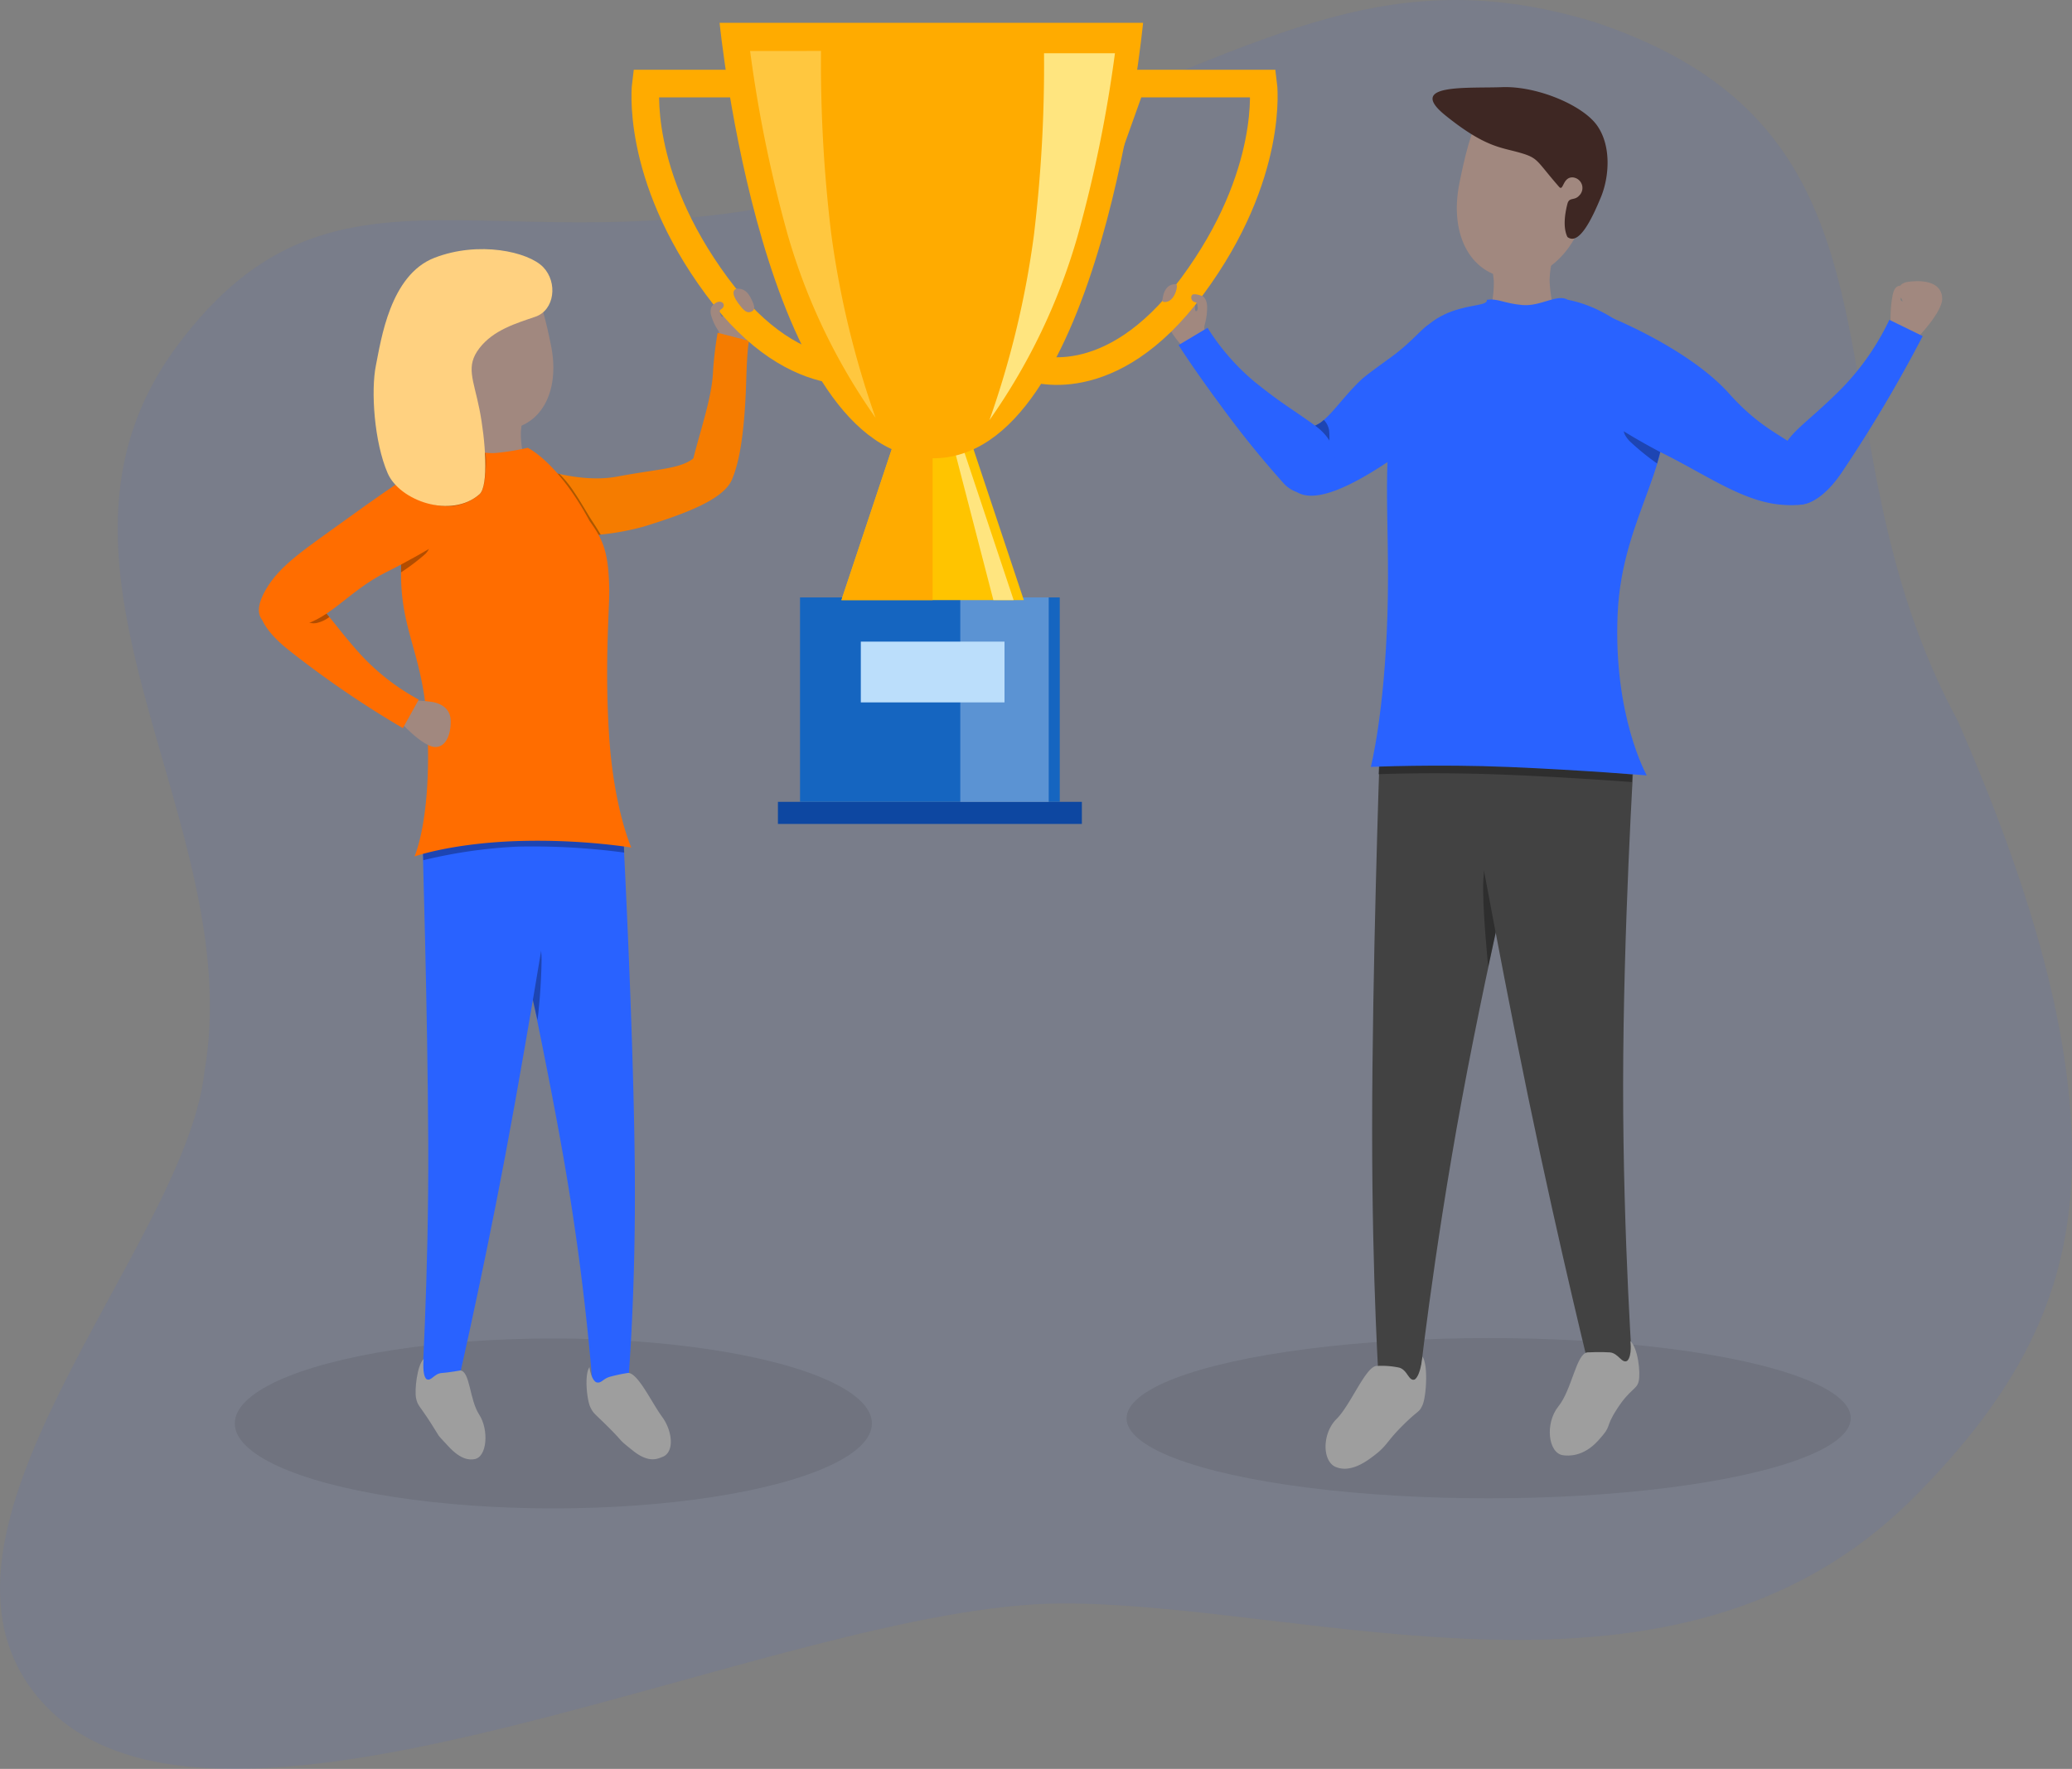 <svg xmlns="http://www.w3.org/2000/svg" width="374.927" height="320.164" viewBox="0 0 374.927 320.164">
  <rect x="0" y="0" width="374.927" height="320.164" fill="#808080" stroke="none"/>
  <g id="Ilustracija" transform="translate(-0.236 -268.867)">
    <path id="Random_bg" data-name="Random bg" d="M143.314,76.262C207.656,58.4,230.254,32.5,276.184,46.674c61.4,20.617,36.408,72.7,65.509,126.485,12.532,28.758,21.975,58.194,20.465,83.985-1.192,20.368-9.545,37.564-28.64,56.659-42.815,42.815-108.558,19.011-153.77,19.011-51.169,0-153.451,53.328-184.923,17.647C-31.708,320.38,21.052,268.31,24.4,236.488c7.816-45.22-34.753-91.139-5.024-131.2S78.973,94.127,143.314,76.262Z" transform="translate(12.845 226.273)" fill="#2962ff" opacity="0.08"/>
    <g id="Ona" transform="translate(159.17 540.565) rotate(177)">
      <ellipse id="Sjena" cx="57.647" cy="15.381" rx="57.647" ry="15.381" transform="translate(1.227 -1.26) rotate(3)" opacity="0.08"/>
      <g id="Noge" transform="translate(36.806 5.292)">
        <path id="Desna_noga" data-name="Desna noga" d="M4.749,0S2.19,16.054,1,40.769-.176,103.033-.176,103.033l22.666,1.3s-5.768-33.4-8.811-58.358A454.053,454.053,0,0,1,10.456.326Z" transform="translate(3.165 13.912)" fill="#2962ff"/>
        <path id="Path_46" data-name="Path 46" d="M7.144,17.794C5.36,17.758,3.487,11.918,1.93,9.155s-1.487-6.7.886-7.217c.738-.162,2.448-.914,5.064,1.751s1.34,1.47,3.7,4.513,2.62,3,3.044,4.338.363,5.9-.744,7.145c0,0,.017-2.119-.844-2.84-.9-.445-1.243.433-2.6.658A31.531,31.531,0,0,1,7.144,17.794Z" transform="matrix(0.998, -0.07, 0.07, 0.998, -1.103, 2.982)" fill="#9e9e9e"/>
        <path id="Sjena-2" data-name="Sjena" d="M4.783,11.152A108.418,108.418,0,0,1,1.4.837L4.659,5.454a14.267,14.267,0,0,1,2.367,5.858C7.328,14.291,6.473,15.254,4.783,11.152Z" transform="matrix(0.906, 0.423, -0.423, 0.906, 19.306, 83.515)" opacity="0.3"/>
        <path id="Lijeva_noga" data-name="Lijeva noga" d="M-1.4,96.891,23,101.314s4.415-30.473,8.542-54.554,9.37-45.7,9.37-45.7L35.061,0S26.954,18.879,18.189,42.121-1.4,96.891-1.4,96.891Z" transform="translate(4.124 21.201) rotate(-7)" fill="#2962ff"/>
        <path id="Path_48" data-name="Path 48" d="M6.912,17.26C5.128,17.223,4.823,12.146,2.824,9.6S.667,1.989,3.041,1.469c.738-.162,2.273-.436,4.908,1.986s1.128.855,3.492,3.9,2.585,2.836,3.009,4.178.366,5.963-.741,7.207c0,0,.064-2.843-.8-3.564-.9-.445-1.293,1.1-2.648,1.32S6.912,17.26,6.912,17.26Z" transform="translate(33.042 4.228) rotate(8)" fill="#9e9e9e"/>
      </g>
      <g id="Lijeva_ruka" data-name="Lijeva ruka" transform="translate(0.886 166.304) rotate(-8)">
        <path id="Nadlaktica" d="M28.4,33.914s-4.789-8.2-11.7-11.622-9.848-5.7-12.99-5.651C-3.657,21.339-6.613,13.58.4,9.418c3.365-2,10.279.034,17.716,2.687a46.181,46.181,0,0,1,13.514,8.144Z" transform="matrix(0.899, -0.438, 0.438, 0.899, 8.463, 13.51)" fill="#f57c00"/>
        <path id="Dlan" d="M.8-.012s-2,4.792.047,7.986S5.327,9.036,5.979,7.4,4.885,4.03,5.609,4.1s.627,2.187,1.449,2.02,1.009-1.031.6-2.037a9.7,9.7,0,0,0-1.779-2.57C5.2.7,5.726.18,5.726.18Z" transform="translate(5.338 45.18) rotate(21)" fill="#a1887f"/>
        <path id="Podlaktica" d="M13.939.516C18.906,2.031,23.925,3.871,28,4.246A64.028,64.028,0,0,1,35.348,5.36l-1.671,5.628s-.971-.366-7.207-.765-13.39-1.254-17-2.909C5.039,2.8,3.862-2.559,13.939.516Z" transform="translate(21.284 14.249) rotate(99)" fill="#f57c00"/>
      </g>
      <g id="Tijelo" transform="translate(38.331 114.242)">
        <path id="Vrat" d="M.6,0a16.258,16.258,0,0,1,.682,6.09A32.154,32.154,0,0,1,0,11.5l11.012.577a15.3,15.3,0,0,1-.855-5.523A20.918,20.918,0,0,1,11.615.577Z" transform="translate(14.847 76.37)" fill="#a1887f"/>
        <path id="Sjena-3" data-name="Sjena" d="M2.5,13.949A19.886,19.886,0,0,1,2,9.661c-.084-1.817.036-4.7.013-5.693C1.96,1.633,2,.7,2,.7l1.566.783L3.552,15.066Z" transform="translate(0.586 63.422) rotate(-29)" opacity="0.3"/>
        <path id="Glava" d="M9.374,29.923c6.319,0,11.441-6.7,11.441-14.962S15.693,0,9.374,0-1.052,6.071.237,14.729,3.055,29.923,9.374,29.923Z" transform="translate(9.632 83.007)" fill="#a1887f"/>
        <path id="Sjena-4" data-name="Sjena" d="M1.409,38.969A124.885,124.885,0,0,0,3.17,19.884,90.434,90.434,0,0,0,1.314,2.6l2.125-.041L5.006,21.427,3.36,38.962Z" transform="matrix(-0.017, 1, -1, -0.017, 40.44, 4.638)" opacity="0.3"/>
        <path id="Tijelo-2" data-name="Tijelo" d="M39.268,6.578S32.836,8.407,21.351,8.1A118.434,118.434,0,0,1,.027,5.483s2.633,7.126,2.6,20.23S.912,49.221.763,52.416c-.3,6.376.342,8.812,2.678,12.506C8.464,76.064,13.705,78.937,13.705,78.937a44.686,44.686,0,0,1,5.819-.534c2.939-.05,7.783,2.2,10.963-.075s4.427-6.291,6.473-12.78c3.789-17.036-2.04-20.066-1.623-36.312S39.268,6.578,39.268,6.578Z" transform="matrix(1, -0.017, 0.017, 1, 0, 0.757)" fill="#ff6d00"/>
      </g>
      <g id="Desna_ruka" data-name="Desna ruka" transform="matrix(0.996, 0.087, -0.087, 0.996, 65.187, 159.602)">
        <path id="Dlan-2" data-name="Dlan" d="M4.835.157A26.139,26.139,0,0,1,6.778,3.562c.618,1.513.7,3.256-.939,4.466S1.433,10.267.238,8.4.45.762.45.762Z" transform="matrix(-0.53, 0.848, -0.848, -0.53, 13.329, -15.456)" fill="#a1887f"/>
        <path id="Podlaktica-2" data-name="Podlaktica" d="M5.635,31.96-.121,30.625A181.118,181.118,0,0,1,7.737,6.955C13-5.895,19.937.461,17.472,8.565c-.925,3.039-3.038,4.871-6.836,10.948A40.58,40.58,0,0,0,5.635,31.96Z" transform="translate(41.704 -8.971) rotate(104)" fill="#ff6d00"/>
        <path id="Sjena-5" data-name="Sjena" d="M1.217,5.047a6.155,6.155,0,0,1,.047-2.562A2.529,2.529,0,0,1,2.458.924l-.085,3.83Z" transform="matrix(0.469, 0.883, -0.883, 0.469, 29.899, -0.304)" opacity="0.3"/>
        <path id="Sjena-6" data-name="Sjena" d="M-1.1-.689A37.625,37.625,0,0,0,.267,4.717c.618,1.356.975.912.975.912L.886.156Z" transform="translate(13.171 12.968) rotate(65)" opacity="0.3"/>
        <path id="Nadlaktica-2" data-name="Nadlaktica" d="M7.164,30.513,0,19.009S8.928,12.8,15.954,9.033,26.338-.641,32.444-1.433,40.172.4,37.7,5.055s-6.9,7.611-14.677,13.675S7.164,30.513,7.164,30.513Z" transform="translate(0 2.62)" fill="#ff6d00"/>
        <path id="Sjena-7" data-name="Sjena" d="M2.6,9.028c.012-2.605.323-3.748.855-4.339A9.429,9.429,0,0,1,8.149,2.344a11.1,11.1,0,0,1,4.6.34L3.59,12.33l-.821-.082A14.876,14.876,0,0,1,2.6,9.028Z" transform="matrix(1, 0.017, -0.017, 1, -3.76, 21.509)" opacity="0.3"/>
      </g>
      <path id="Kosa" d="M132.535,224.535c2.535-3.295,6.649-4.5,10.129-5.69s4.082-6.2,1.414-8.974-11.629-4.806-19.669-1.693-9.661,14.876-10.595,19.458-.321,13.888,2.121,19.518c2.163,4.988,11.459,8.3,16.6,3.819,1.727-1.507,1.082-9.979,0-15.41S130,227.83,132.535,224.535Z" transform="matrix(-0.999, -0.052, 0.052, -0.999, 181.893, 443.37)" fill="#ffd180"/>
    </g>
    <g id="On" transform="matrix(0.999, 0.052, -0.052, 0.999, 198.542, 286.038)">
      <ellipse id="Sjena-8" data-name="Sjena" cx="65.5" cy="14.5" rx="65.5" ry="14.5" transform="translate(17.224 224.368) rotate(-3)" opacity="0.08"/>
      <g id="Noge-2" data-name="Noge" transform="translate(34.866 113.192)">
        <path id="Desna_noga-2" data-name="Desna noga" d="M5.887,113.81S3.613,95.132,2.141,66.685,0,.019,0,.019L28.1-1.473S21.831,31.976,18.058,60.7s-5.1,52.732-5.1,52.732Z" transform="translate(22.612 4.306)" fill="#424242"/>
        <path id="Path_46-2" data-name="Path 46" d="M7.578,2.65c-2.027.041-3.852,7.493-6.171,10.438s-1.634,8.063,1.063,8.654c.839.184,2.792.495,5.785-2.257s2.332-3.035,5.018-6.493,2.783-2.772,3.265-4.3S16.727,1.413,15.469,0c0,0,.081,3.449-.9,4.268-1.018.506-1.474-1.534-3.014-1.789A15.168,15.168,0,0,0,7.578,2.65Z" transform="matrix(0.998, 0.07, -0.07, 0.998, 20.554, 110.654)" fill="#9e9e9e"/>
        <path id="Sjena-9" data-name="Sjena" d="M3.475,3.291C2,7.532,0,18.595,0,18.595l3.062-5.646S5.7,5.126,5.714,2.149,4.949-.95,3.475,3.291Z" transform="translate(38.14 23.073) rotate(-19)" opacity="0.3"/>
        <path id="Lijeva_noga-2" data-name="Lijeva noga" d="M.008,5.406,30.278.048s3.445,30.559,8.3,58.265,11.113,52.558,11.113,52.558l-7.259,1.289S32.657,90.174,22.052,63.486.008,5.406.008,5.406Z" transform="translate(38.496 -1.85) rotate(7)" fill="#424242"/>
        <path id="Path_48-2" data-name="Path 48" d="M8.066,1.357C6.039,1.4,4.7,7.818,1.986,10.632s-2.611,8.292.086,8.883c.839.184,3.537.673,6.53-2.079s1.225-1.962,3.911-5.42,3.867-3.141,4.349-4.666S17.255,1.413,16,0c0,0,.1,2.681-.879,3.5C14.1,4.006,13.644,1.966,12.1,1.711S8.066,1.357,8.066,1.357Z" transform="translate(57.564 109.187) rotate(-8)" fill="#9e9e9e"/>
      </g>
      <g id="Desna_ruka-2" data-name="Desna ruka" transform="matrix(0.946, -0.326, 0.326, 0.946, 13.398, 40.893)">
        <path id="Nadlaktica-3" data-name="Nadlaktica" d="M31.389,4.514c-2.106-4.037-2.676-.461-8.249,4.416-.908.795-4.669,3.854-5.625,4.9-4.192,4.593-6.1,9.37-9.409,9.159C.136,17.426-.525,29.712,7.05,34.667c3.636,2.378,10.483-2.017,15.329-5.639a19.369,19.369,0,0,1,9.185-3.949S33.5,8.551,31.389,4.514Z" transform="matrix(0.94, 0.342, -0.342, 0.94, 20.734, 0.79)" fill="#2962ff"/>
        <path id="Dlan-3" data-name="Dlan" d="M.319,10.765s-1.97-5.4.188-9.053S5.118.429,5.758,2.269,4.578,6.112,5.322,6.017,6,3.526,6.844,3.7,7.861,4.852,7.425,6a11.581,11.581,0,0,1-1.87,2.944c-.715.931-.182,1.517-.182,1.517Z" transform="translate(1.157 -5.532) rotate(-9)" fill="#a1887f"/>
        <path id="Sjena-10" data-name="Sjena" d="M-1.139-.089A14.132,14.132,0,0,0,.381,2.165,3.588,3.588,0,0,0,2.213,3.186L2.437,2.4l.557-1.071Z" transform="matrix(-0.643, -0.766, 0.766, -0.643, 23.003, 28.614)" opacity="0.3"/>
        <path id="Podlaktica-3" data-name="Podlaktica" d="M10.394,14.521c4.94-1.494,6.644-2.391,13.043-3.993a41.241,41.241,0,0,1,12.847-.889l.658-6.07s-5-.413-12.876-.485a178.421,178.421,0,0,0-18.554.6C-2.338,4.51.374,17.552,10.394,14.521Z" transform="translate(12.422 40.382) rotate(-111)" fill="#2962ff"/>
      </g>
      <g id="Tijelo-3" data-name="Tijelo" transform="translate(56.36 4.146)">
        <path id="Sjena-11" data-name="Sjena" d="M2.686.6s.484,14.555,1.427,25.84A170.229,170.229,0,0,0,6.886,46.177l2.092-.127s-1.558-8.489-2.8-19.9S4.022.416,4.022.416Z" transform="matrix(-0.087, 0.996, -0.996, -0.087, 47.69, 111.016)" opacity="0.3"/>
        <path id="Faca" d="M10.562,32.728a18.473,18.473,0,0,0,.775-6.92,36.535,36.535,0,0,0-1.46-6.148L22.39,19a17.385,17.385,0,0,0-.971,6.275,23.768,23.768,0,0,0,1.656,6.792Z" transform="translate(5.919 -0.125)" fill="#a1887f"/>
        <path id="Tijelo-4" data-name="Tijelo" d="M58.186,85.246s-11.9-.153-24.953.2-24.94,1.709-24.94,1.709,1.8-9.738,1.094-27.8S5.9,30.55,8.605,15.9,23.918,3.473,23.4,1.414c1.918-.452,3.15.436,6.49.492S36-.618,38.015.392c7.433.918,15.655,6.217,17.979,13.59,4.428,14.045-5.549,24.059-5.076,42.519S58.186,85.246,58.186,85.246Z" transform="matrix(1, 0.017, -0.017, 1, -7.191, 27.406)" fill="#2962ff"/>
        <path id="Path_52" data-name="Path 52" d="M13,0c7.18,0,13,7.611,13,17S20.18,34,13,34,1.153,27.1,2.618,17.265,5.82,0,13,0Z" transform="translate(7.522 -8.938)" fill="#a1887f"/>
      </g>
      <g id="Lijeva_ruka-2" data-name="Lijeva ruka" transform="matrix(0.996, -0.087, 0.087, 0.996, 84.895, 35.703)">
        <path id="Dlan-4" data-name="Dlan" d="M6.159,0A29.7,29.7,0,0,1,8.092,4.014c.581,1.763,1.152,3.114-.264,3.736-3.013,1.322.112-2.27-1.155-2.5s3.385,1.635.411,3.657S1.5,11.19.3,8.982,1.141.338,1.141.338Z" transform="matrix(-0.875, -0.485, 0.485, -0.875, 66.145, 7.233)" fill="#a1887f"/>
        <path id="Sjena-12" data-name="Sjena" d="M.159,7.045A44.716,44.716,0,0,1,1.714.86c.8-2.018,1.646-1.887,1.646-1.887L2.668,6.6Z" transform="matrix(0.454, -0.891, 0.891, 0.454, 11.299, 24.219)" opacity="0.3"/>
        <path id="Podlaktica-4" data-name="Podlaktica" d="M6.27,35.31-.148,33.342A255.35,255.35,0,0,1,10.536,6.516c6.023-12.562,14.442-5.775,11,3.215-1.289,3.371-3.83,5.28-8.616,11.868A46.109,46.109,0,0,0,6.27,35.31Z" transform="translate(59.969 38.619) rotate(-169)" fill="#2962ff"/>
        <path id="Nadlaktica-4" data-name="Nadlaktica" d="M7.109,0,0,13.925A110.513,110.513,0,0,0,16.137,25.1c7.983,4.281,14.356,9.341,21.294,10.241s8.844-1.644,6.033-6.932S36.1,23.564,28.9,14.93,7.109,0,7.109,0Z" transform="translate(2.204 0.15)" fill="#2962ff"/>
      </g>
      <path id="Kosa-2" data-name="Kosa" d="M2008.821,283.782c2.118,1.644,4.5-3.448,6.043-7.161s1.944-9.342-.691-13.038-10.91-7.151-17.178-6.913-17.43-.693-10.221,5.121,10.08,5.756,13.47,6.745,2.856,1.337,7.062,6.164c.807.927.636-1.758,2.455-1.7a1.916,1.916,0,0,1,1.182,3.3c-.879.97-1.795.21-2.121,1.485C2008.457,279.2,2007.915,281.913,2008.821,283.782Z" transform="translate(-1934.41 -157.014) rotate(-3)" fill="#3e2723"/>
    </g>
    <g id="Trofej" transform="translate(62 69)">
      <g id="Postolje" transform="translate(78.97 308.027)">
        <rect id="Dno" width="55" height="4" transform="translate(0.03 36.973)" fill="#0d47a1"/>
        <rect id="Pozadina" width="47" height="37" transform="translate(4.03 -0.027)" fill="#1565c0"/>
        <rect id="Sjetlost" width="16" height="37" transform="translate(33.03 -0.027)" fill="#fff" opacity="0.3"/>
        <rect id="Natpis" width="26" height="11" transform="translate(15.03 7.973)" fill="#bbdefb"/>
      </g>
      <g id="Srednji_dio" data-name="Srednji dio" transform="translate(90.493 275.488)">
        <path id="Pozadina-2" data-name="Pozadina" d="M11,0H22l11,32.994H0Z" transform="translate(0 0)" fill="#ffc400"/>
        <path id="Svjetlost" d="M1910.567,364.994l-11-32.994h-1.211l8.543,32.994h3.666" transform="translate(-1879.405 -332)" fill="#ffe57f"/>
        <path id="Tamni_dio" data-name="Tamni dio" d="M1877.5,364.994H1861L1872,332h5.5Z" transform="translate(-1861 -332)" fill="#ffab00"/>
      </g>
      <g id="Ručke" transform="translate(55 214.998)">
        <path id="Ručka_dva" data-name="Ručka dva" d="M1971.33,200h23.829s2.154,16.385-12.831,36.66S1953,251.324,1953,251.324Z" transform="translate(-1883.346 -200)" fill="none" stroke="#ffab00" stroke-width="5"/>
        <path id="Ručka_jedan" data-name="Ručka jedan" d="M1976.937,200h-23.829s-2.154,16.385,12.831,36.66,29.328,14.664,29.328,14.664Z" transform="translate(-1953 -200)" fill="none" stroke="#ffab00" stroke-width="5"/>
      </g>
      <g id="Gornji_dio" data-name="Gornji dio" transform="translate(68.447 204)">
        <path id="Pozadina-3" data-name="Pozadina" d="M0,0H76.629S69.085,79.1,38.434,78.819,0,0,0,0Z" transform="translate(0 0)" fill="#ffab00"/>
        <path id="Svjetlost-2" data-name="Svjetlost" d="M11,0,23.829.224A241.1,241.1,0,0,1,16.5,33.217,110.338,110.338,0,0,1,0,66.212,165.789,165.789,0,0,0,8.6,32.957,257.02,257.02,0,0,0,11,0Z" transform="matrix(1, -0.017, 0.017, 1, 47.705, 5.691)" fill="#ffe57f"/>
        <path id="Tamnija_svjetlost" data-name="Tamnija svjetlost" d="M11,66.212l12.826-.224A241.1,241.1,0,0,0,16.5,32.994,110.337,110.337,0,0,0,0,0,165.789,165.789,0,0,1,8.6,33.254,257.02,257.02,0,0,1,11,66.212Z" transform="matrix(-1, -0.017, 0.017, -1, 28.223, 71.488)" fill="#ffe57f" opacity="0.5"/>
      </g>
    </g>
    <path id="Path_53" data-name="Path 53" d="M1.885-.047C2.714-.047,3.126,2.3,3.126,2.3s.075,2.739-1.1,2.665S.806,3.82.806,2.439,1.057-.047,1.885-.047Z" transform="matrix(0.799, -0.602, 0.602, 0.799, 131.798, 322.406)" fill="#a1887f"/>
    <path id="Path_54" data-name="Path 54" d="M1.025-.688c1.125-.185,1.606.177,1.756.619s-.227.924-.927.835-.76,1.311-.76,1.008S-.1-.5,1.025-.688Z" transform="matrix(0.799, -0.602, 0.602, 0.799, 128.758, 325.354)" fill="#a1887f"/>
    <path id="Path_55" data-name="Path 55" d="M2.251-.214c1.114,0,2.126-.043,2.126.233S3.128,1,2.014,1,.406.278.406,0,1.137-.214,2.251-.214Z" transform="translate(210.353 323.74) rotate(-51)" fill="#a1887f"/>
    <path id="Path_56" data-name="Path 56" d="M-.617,2.1c.392.107,2.009-.124,2.009-.4S.978-.067.446-.067a.836.836,0,0,0-.7,1.205C.009,1.749-1.009,1.989-.617,2.1Z" transform="matrix(0.574, -0.819, 0.819, 0.574, 215.715, 322.701)" fill="#a1887f"/>
  </g>
</svg>
